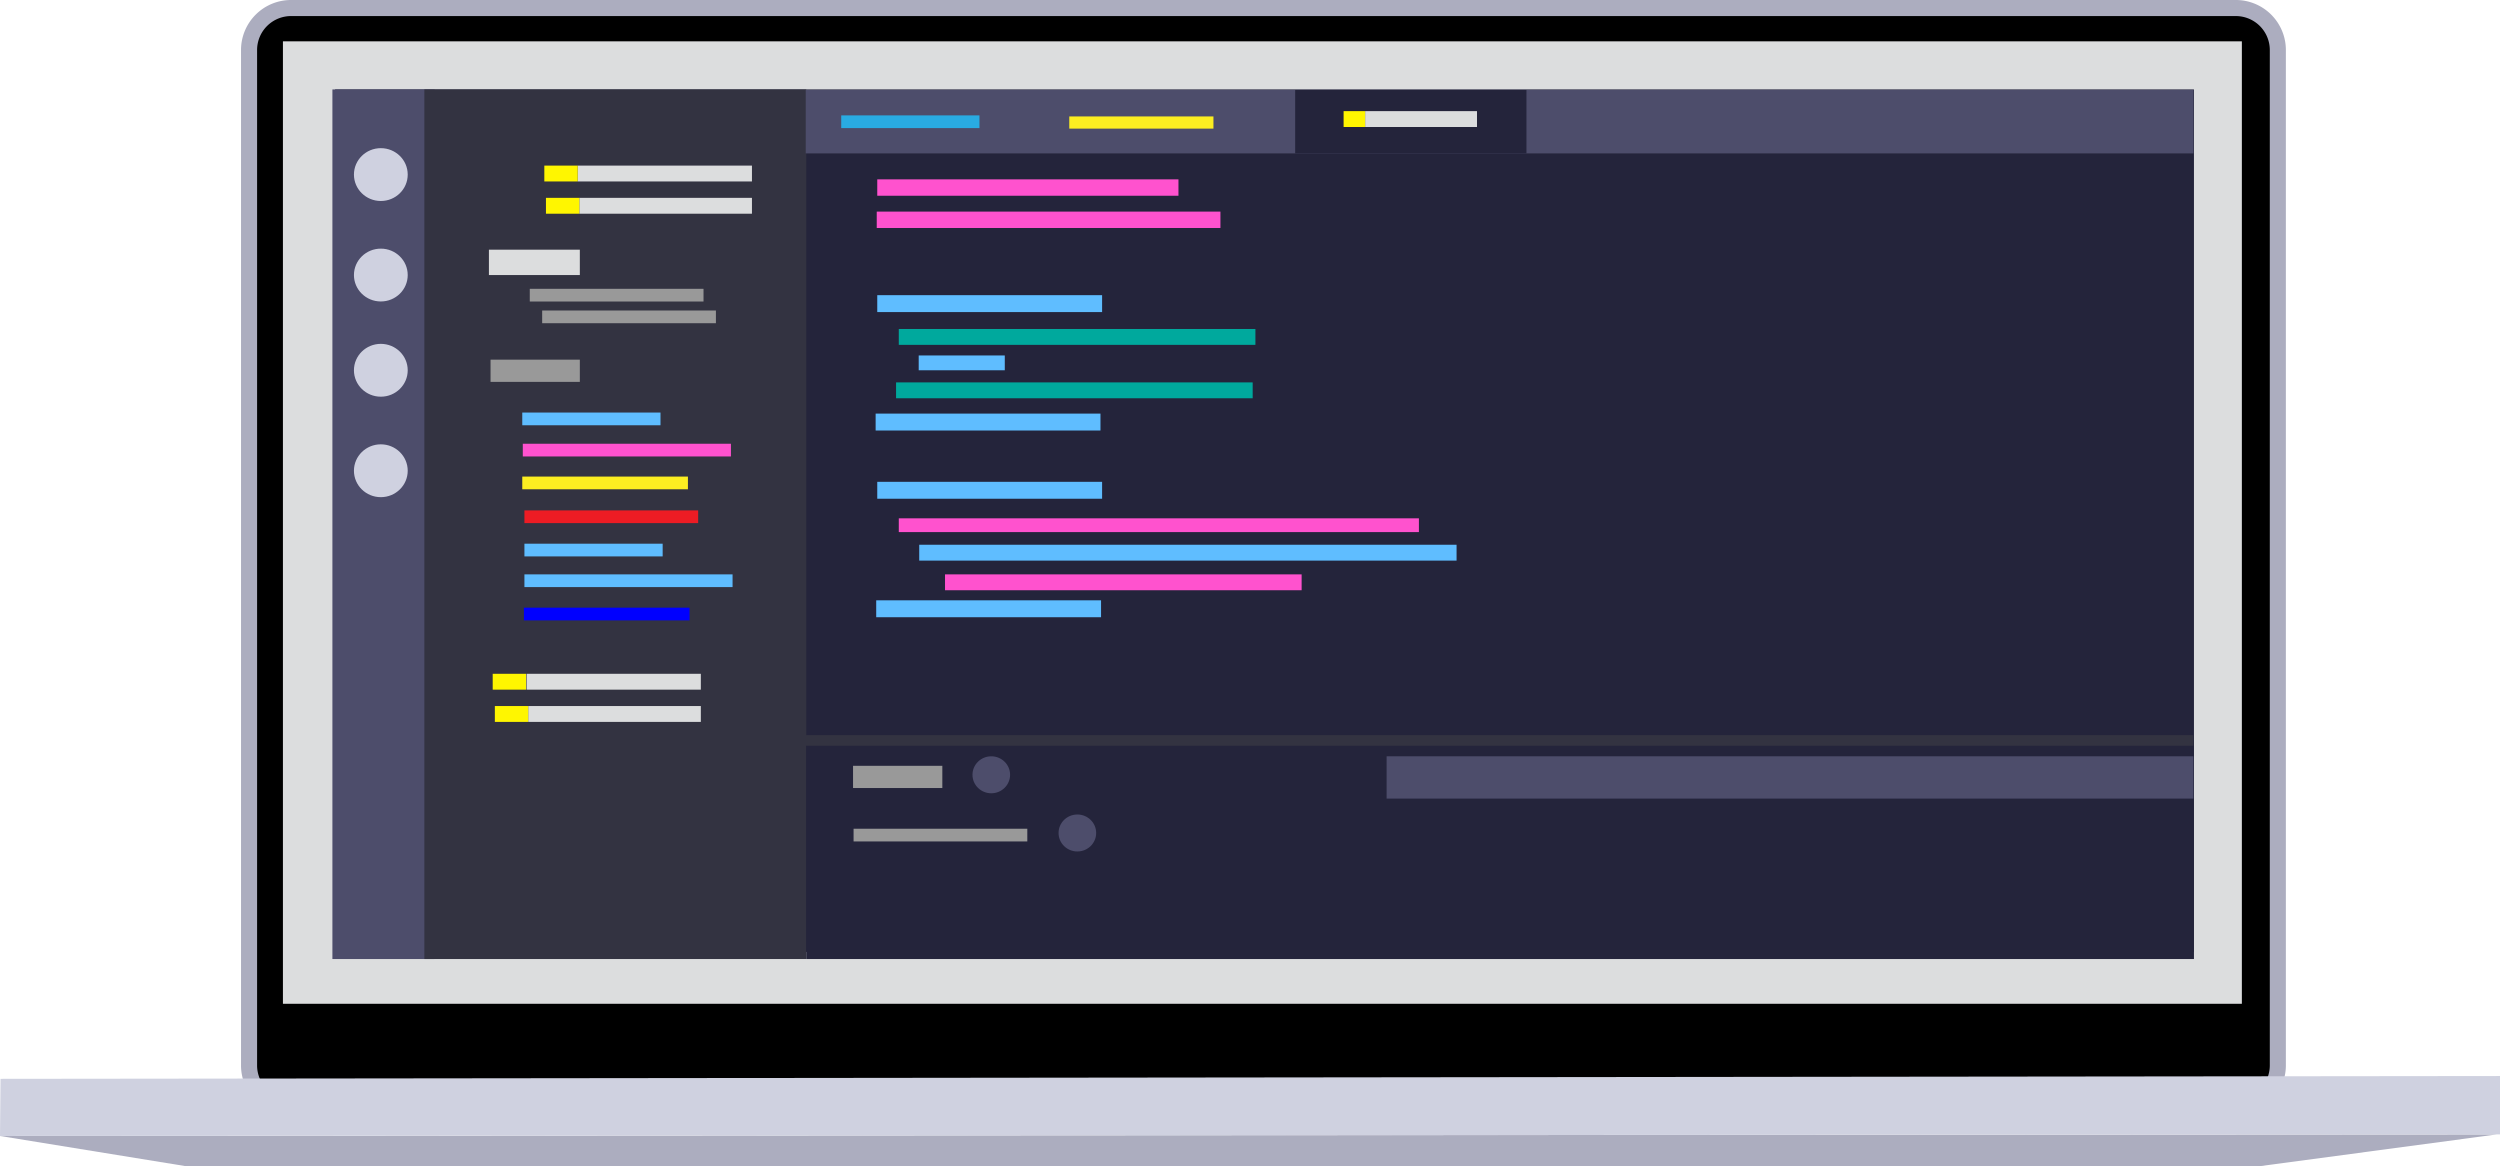 <svg xmlns="http://www.w3.org/2000/svg" viewBox="0 0 476 222.03"><defs><style>.cls-1,.cls-3{fill:#acadbf;}.cls-2{stroke:#acadbf;}.cls-2,.cls-3{stroke-miterlimit:10;stroke-width:3.06px;}.cls-3{stroke:#000;}.cls-4{fill:#cfd1e0;}.cls-5{fill:#dcddde;}.cls-6{fill:#24243b;}.cls-7{fill:#ff52ce;}.cls-8{fill:#5fbdff;}.cls-9{fill:#00a99d;}.cls-10{fill:#4d4d6b;}.cls-11{fill:#333341;}.cls-12{fill:#fff600;}.cls-13{fill:#999;}.cls-14{fill:#fcee21;}.cls-15{fill:#ed1c24;}.cls-16{fill:blue;}.cls-17{fill:#29abe2;}</style></defs><g id="Layer_2" data-name="Layer 2"><g id="Layer_1-2" data-name="Layer 1"><g id="Layer_2-2" data-name="Layer 2"><g id="Layer_1-2-2" data-name="Layer 1-2"><polygon class="cls-1" points="430.32 222.03 35.33 222.03 0 216.29 475.39 215.99 430.32 222.03"/><path class="cls-2" d="M55.51,1.53h370.1a8,8,0,0,1,8.09,8V202.9a8,8,0,0,1-8.09,7.95H55.51a8,8,0,0,1-8.09-7.95V9.48A8,8,0,0,1,55.51,1.53Z"/><rect class="cls-3" x="239.95" y="210.25" height="0.6"/><polygon class="cls-4" points="0.1 205.41 476 204.87 476 215.99 0 216.29 0.1 205.41"/><rect class="cls-5" x="53.87" y="7.87" width="372.98" height="183.25"/><rect class="cls-6" x="63.8" y="17.03" width="353.93" height="164.22"/><rect class="cls-7" x="167.03" y="34.15" width="57.35" height="3.12"/><rect class="cls-8" x="167.03" y="56.2" width="42.81" height="3.22"/><rect class="cls-9" x="171.13" y="62.64" width="67.9" height="3.02"/><rect class="cls-10" x="63.29" y="17.03" width="19.46" height="165.57"/><rect class="cls-11" x="80.8" y="17.03" width="72.71" height="165.57"/><rect class="cls-10" x="153.41" y="17.13" width="264.22" height="12.08"/><rect class="cls-6" x="153.51" y="140.98" width="264.22" height="41.62"/><rect class="cls-11" x="153.41" y="139.97" width="264.22" height="2.01"/><rect class="cls-10" x="264.01" y="144" width="153.61" height="8.05"/><ellipse class="cls-10" cx="188.74" cy="147.52" rx="3.58" ry="3.52"/><ellipse class="cls-10" cx="205.13" cy="158.6" rx="3.58" ry="3.52"/><rect class="cls-6" x="246.6" y="17.13" width="44.04" height="12.08"/><rect class="cls-5" x="259.92" y="21.16" width="21.3" height="3.02"/><rect class="cls-12" x="255.82" y="21.16" width="4.1" height="3.02"/><rect class="cls-5" x="109.99" y="31.53" width="33.18" height="3.02"/><rect class="cls-12" x="103.64" y="31.53" width="6.35" height="3.02"/><rect class="cls-5" x="110.3" y="37.67" width="32.87" height="3.02"/><rect class="cls-12" x="103.95" y="37.67" width="6.35" height="3.02"/><rect class="cls-5" x="93.09" y="47.54" width="17.31" height="4.83"/><rect class="cls-13" x="100.87" y="54.99" width="33.08" height="2.42"/><rect class="cls-13" x="103.23" y="59.12" width="33.08" height="2.42"/><rect class="cls-13" x="93.4" y="68.48" width="17" height="4.23"/><rect class="cls-8" x="99.44" y="78.55" width="26.32" height="2.42"/><rect class="cls-7" x="99.54" y="84.49" width="39.63" height="2.42"/><rect class="cls-14" x="99.44" y="90.74" width="31.54" height="2.42"/><rect class="cls-15" x="99.85" y="97.18" width="33.08" height="2.42"/><rect class="cls-8" x="99.85" y="103.52" width="26.32" height="2.42"/><rect class="cls-8" x="99.85" y="109.36" width="39.63" height="2.42"/><rect class="cls-16" x="99.75" y="115.7" width="31.54" height="2.42"/><rect class="cls-5" x="100.26" y="128.29" width="33.18" height="3.02"/><rect class="cls-12" x="93.81" y="128.29" width="6.35" height="3.02"/><rect class="cls-5" x="100.57" y="134.43" width="32.87" height="3.02"/><rect class="cls-12" x="94.22" y="134.43" width="6.35" height="3.02"/><rect class="cls-17" x="160.17" y="21.97" width="26.32" height="2.42"/><rect class="cls-14" x="203.59" y="22.17" width="27.45" height="2.32"/><ellipse class="cls-4" cx="72.51" cy="33.24" rx="5.12" ry="5.03"/><ellipse class="cls-4" cx="72.51" cy="52.37" rx="5.12" ry="5.03"/><ellipse class="cls-4" cx="72.51" cy="70.5" rx="5.12" ry="5.03"/><ellipse class="cls-4" cx="72.51" cy="89.63" rx="5.12" ry="5.03"/><rect class="cls-13" x="162.42" y="145.81" width="17" height="4.23"/><rect class="cls-13" x="162.52" y="157.79" width="33.08" height="2.42"/><rect class="cls-7" x="166.93" y="40.29" width="65.44" height="3.12"/><rect class="cls-9" x="170.61" y="72.81" width="67.9" height="3.02"/><rect class="cls-8" x="174.92" y="67.68" width="16.39" height="2.82"/><rect class="cls-8" x="166.72" y="78.75" width="42.81" height="3.22"/><rect class="cls-8" x="167.03" y="91.74" width="42.81" height="3.22"/><rect class="cls-7" x="171.13" y="98.69" width="99.03" height="2.62"/><rect class="cls-7" x="179.93" y="109.36" width="67.9" height="3.02"/><rect class="cls-8" x="175.02" y="103.72" width="102.31" height="3.02"/><rect class="cls-8" x="166.83" y="114.3" width="42.81" height="3.22"/></g></g></g></g></svg>